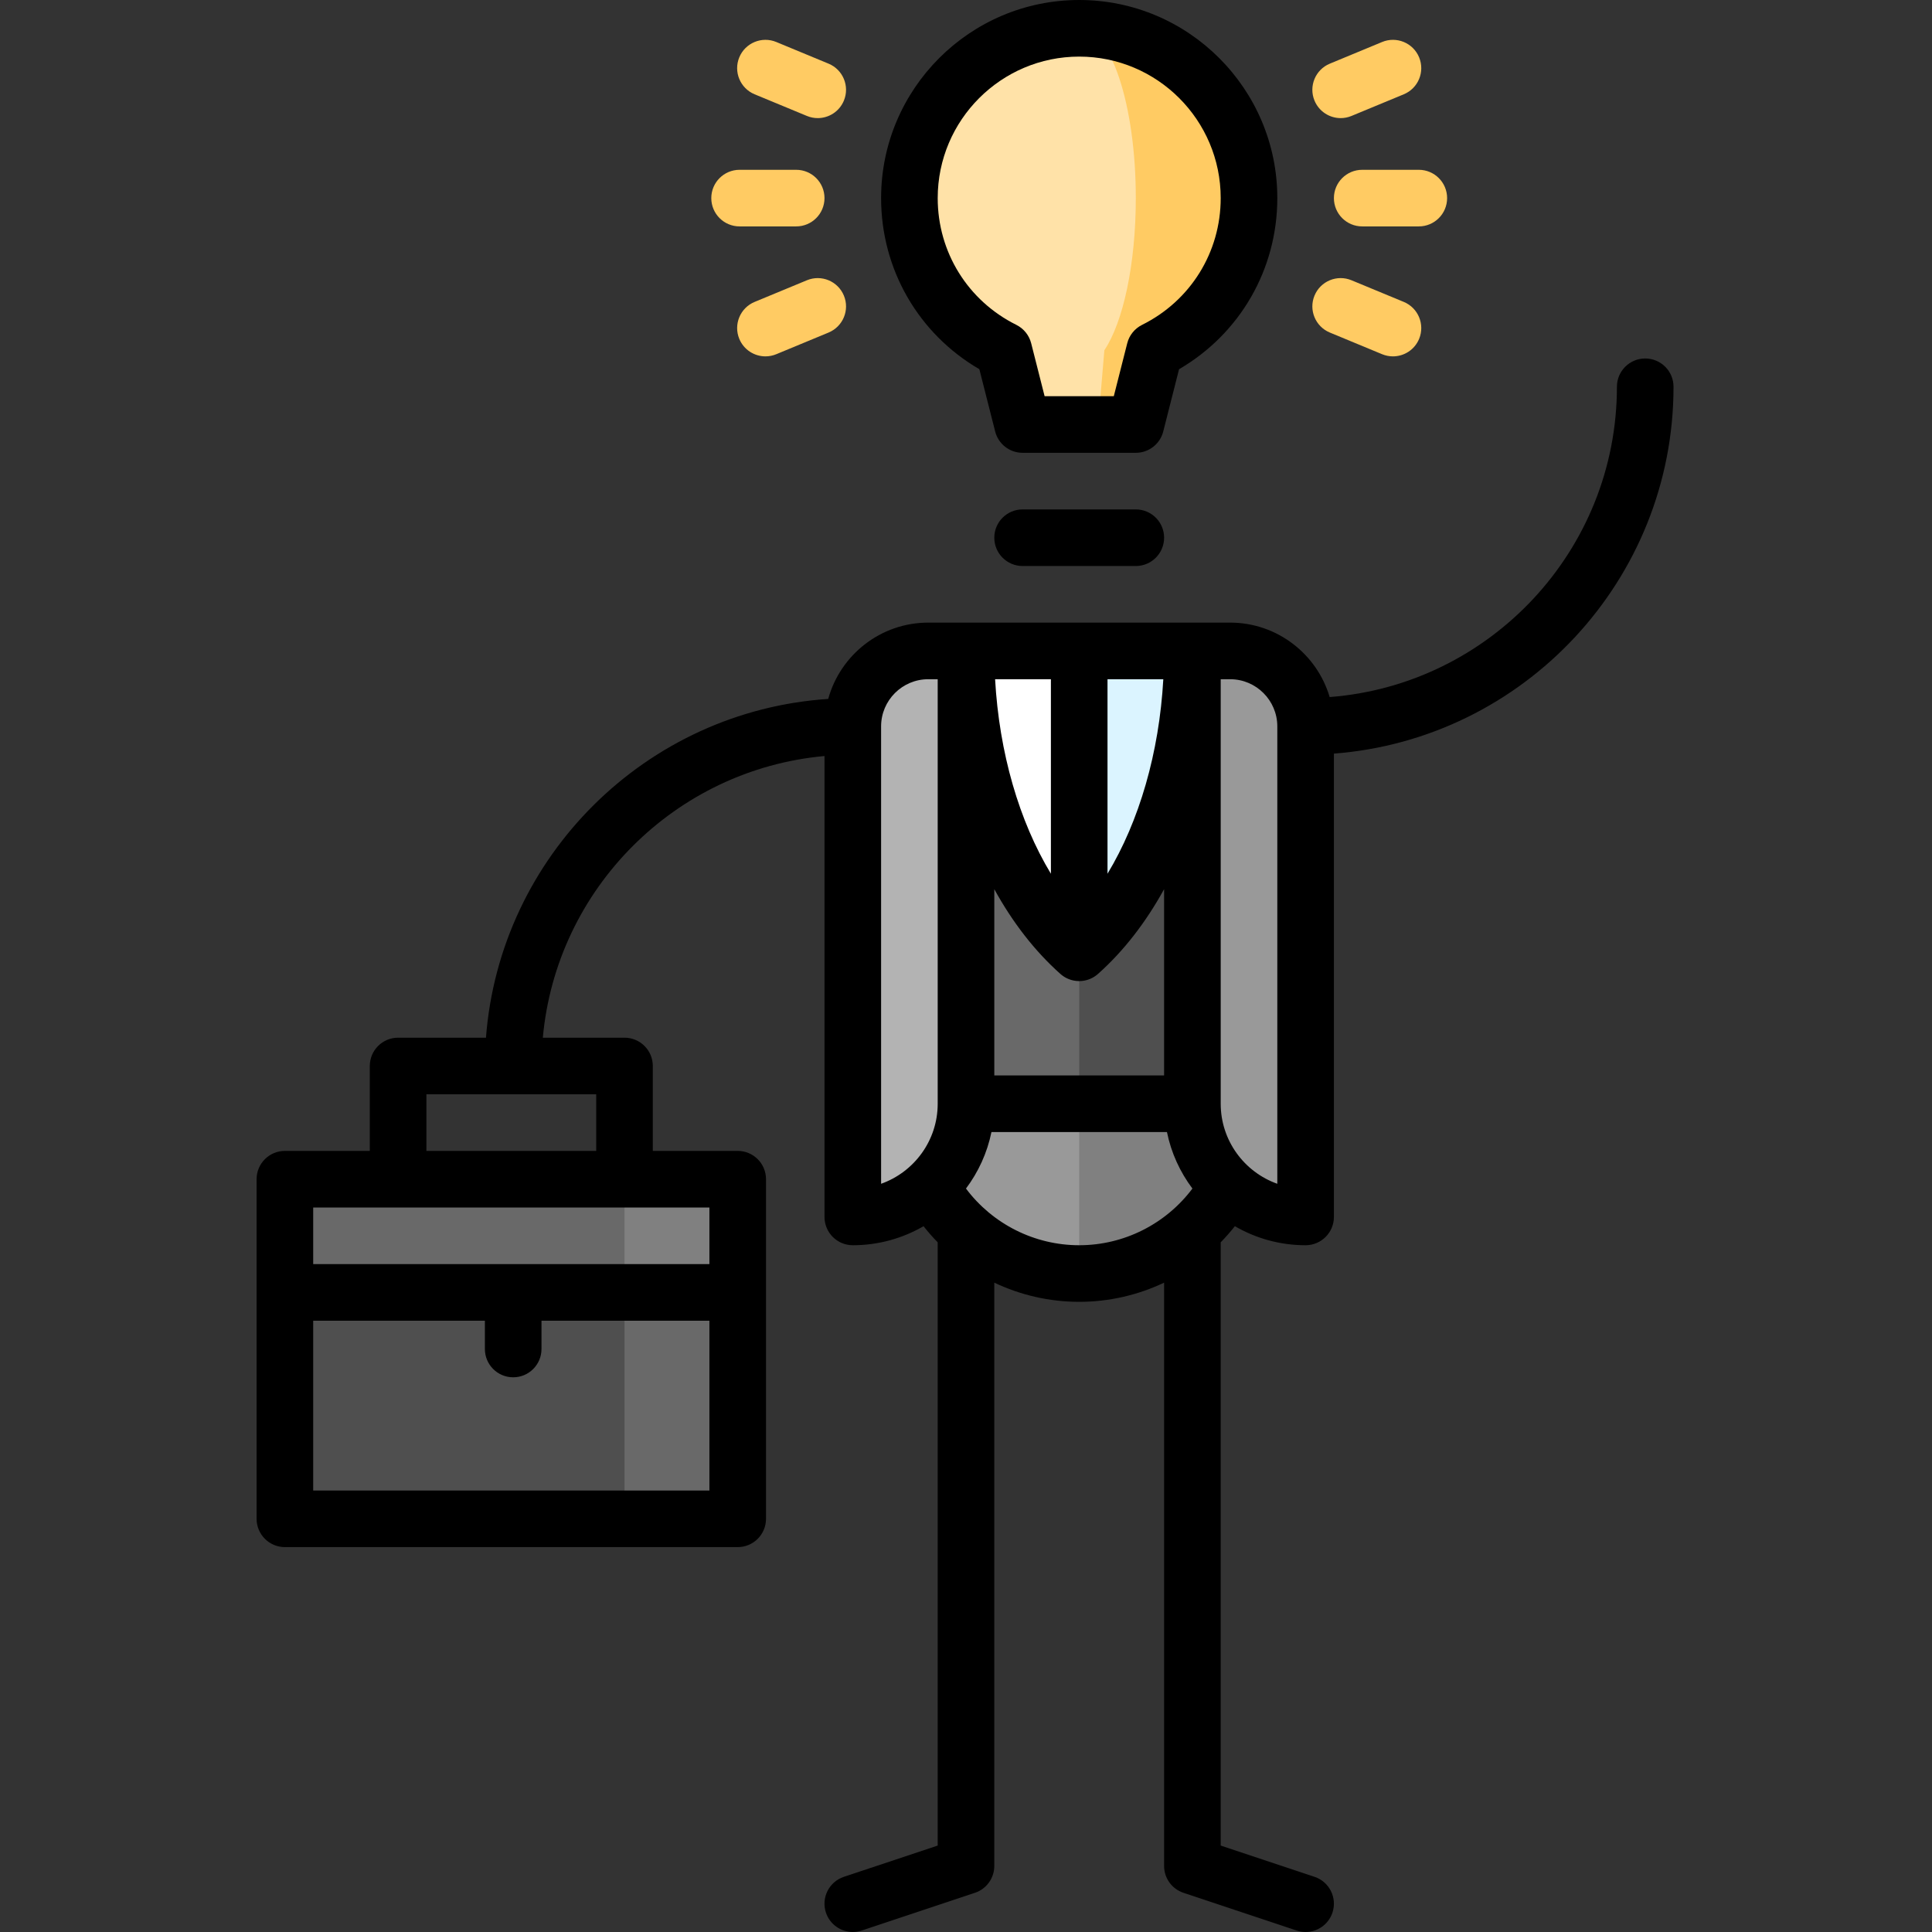<svg height="512pt" viewBox="-68 0 512 512" width="512pt" xmlns="http://www.w3.org/2000/svg"><rect x="-68" y="0" width="512" height="512" fill="#333333" stroke="none"/><path d="m52.5 322.5 45 80h30v-60zm0 0" fill="#696969"/><path d="m7.5 342.5v60h90v-80zm0 0" fill="#4f4f4f"/><path d="m97.5 312.5-35 15 35 15h30v-30zm0 0" fill="#808080"/><path d="m7.5 312.5h90v30h-90zm0 0" fill="#696969"/><path d="m188 262.5 30 75c24.852 0 45-20.148 45-45zm0 0" fill="#808080"/><path d="m173 292.5c0 24.852 20.145 45 45 45v-75zm0 0" fill="#999"/><path d="m248 172.5h-30l-20 80h60zm0 0" fill="#dbf4ff"/><path d="m188 172.5-10 80h40v-80zm0 0" fill="#fff"/><path d="m248 172.5c0 34.191-12.07 64.023-30 80l-20 20 20 20h50zm0 0" fill="#4f4f4f"/><path d="m188 172.5-20 120h50v-40c-17.93-15.977-30-45.809-30-80zm0 0" fill="#696969"/><path d="m158 192.5v130c16.566 0 30-13.434 30-30v-120h-10c-11.047 0-20 8.953-20 20zm0 0" fill="#b3b3b3"/><path d="m258 172.5h-10v120c0 16.566 13.43 30 30 30v-130c0-11.047-8.953-20-20-20zm0 0" fill="#999"/><path d="m218 7.5 5 105h10l5-19.688c14.812-7.367 25-22.648 25-40.312 0-24.852-20.148-45-45-45zm0 0" fill="#ffcb63"/><path d="m233 52.5c0-24.852-6.719-45-15-45-24.855 0-45 20.148-45 45 0 17.668 10.184 32.945 25 40.312l5 19.688h20l1.668-19.688c4.938-7.367 8.332-22.645 8.332-40.312zm0 0" fill="#ffe2a8"/><g fill="#ffcb63"><path d="m308 60h-15c-4.145 0-7.5-3.355-7.5-7.5s3.355-7.5 7.5-7.5h15c4.141 0 7.5 3.355 7.5 7.5s-3.359 7.5-7.5 7.5zm0 0"/><path d="m287.293 31.301c-2.941 0-5.734-1.742-6.934-4.633-1.586-3.824.234-8.215 4.059-9.797l13.859-5.742c3.828-1.586 8.215.23 9.801 4.059s-.23 8.215-4.059 9.801l-13.859 5.738c-.938.391-1.91.574-2.867.574zm0 0"/><path d="m148.707 31.301c-.957 0-1.93-.184-2.867-.574l-13.859-5.738c-3.828-1.586-5.645-5.973-4.059-9.801 1.586-3.824 5.973-5.645 9.797-4.059l13.859 5.742c3.828 1.582 5.645 5.973 4.059 9.797-1.195 2.891-3.988 4.633-6.93 4.633zm0 0"/><path d="m143 60h-15c-4.145 0-7.5-3.355-7.5-7.5s3.355-7.5 7.5-7.5h15c4.141 0 7.5 3.355 7.5 7.5s-3.359 7.5-7.5 7.5zm0 0"/><path d="m134.852 94.441c-2.941 0-5.734-1.742-6.93-4.629-1.586-3.828.23-8.215 4.059-9.801l13.855-5.738c3.828-1.586 8.215.23 9.801 4.059 1.586 3.824-.23 8.211-4.059 9.797l-13.859 5.742c-.938.387-1.91.57-2.867.57zm0 0"/><path d="m301.145 94.441c-.957 0-1.93-.184-2.867-.57l-13.859-5.742c-3.824-1.586-5.645-5.973-4.059-9.797 1.586-3.828 5.977-5.648 9.801-4.059l13.859 5.738c3.824 1.586 5.645 5.973 4.059 9.801-1.199 2.887-3.988 4.629-6.934 4.629zm0 0"/></g><path d="m259.254 324.957c5.52 3.199 11.918 5.043 18.746 5.043 4.141 0 7.5-3.359 7.5-7.5v-122.785c50.27-3.844 90-45.977 90-97.215 0-4.145-3.359-7.5-7.5-7.5-4.145 0-7.5 3.355-7.5 7.5 0 43.344-33.605 78.961-76.125 82.227-3.363-11.387-13.91-19.727-26.375-19.727h-80c-12.645 0-23.316 8.582-26.516 20.223-48.254 3.199-87.02 41.656-90.699 89.777h-23.285c-4.145 0-7.5 3.355-7.5 7.5v22.5h-22.5c-4.145 0-7.5 3.355-7.5 7.5v90c0 4.141 3.355 7.5 7.5 7.5h120c4.141 0 7.5-3.359 7.5-7.5v-90c0-4.145-3.359-7.5-7.5-7.5h-22.5v-22.5c0-4.145-3.355-7.5-7.5-7.5h-21.645c3.582-39.516 35.129-71.066 74.645-74.645v122.145c0 4.141 3.355 7.5 7.5 7.5 6.828 0 13.227-1.844 18.746-5.043 1.18 1.496 2.43 2.922 3.754 4.273v159.863l-24.871 8.289c-3.93 1.309-6.055 5.559-4.746 9.488 1.051 3.141 3.977 5.129 7.117 5.129.785 0 1.586-.125 2.371-.387l30-10c3.062-1.02 5.129-3.887 5.129-7.113v-154.582c6.918 3.289 14.582 5.082 22.5 5.082s15.582-1.793 22.5-5.082v154.582c0 3.227 2.062 6.094 5.129 7.113l29.996 10c.789.262 1.59.387 2.375.387 3.141 0 6.066-1.988 7.113-5.129 1.312-3.93-.812-8.18-4.742-9.488l-24.871-8.289v-159.863c1.32-1.352 2.574-2.777 3.754-4.273zm-244.254 70.043v-45h45.5v7.5c0 4.141 3.355 7.5 7.5 7.5s7.5-3.359 7.5-7.5v-7.5h44.5v45zm105-60h-105v-15h105zm-30-30h-45v-15h45zm105.5-20v-49.355c4.824 8.773 10.707 16.391 17.512 22.453.035.031.07.059.105.09.094.078.188.156.285.23.094.07.184.141.277.207.098.07.199.133.297.199.102.062.199.125.301.184.105.059.207.113.312.168.105.051.211.102.32.152.105.047.215.094.32.137.113.047.223.086.336.125.109.035.219.074.332.105.117.035.238.062.355.094.109.023.219.051.332.074.137.027.277.043.414.062.094.012.188.027.281.039.238.023.48.035.719.035s.477-.012.715-.035c.094-.012.188-.027.281-.039.141-.02.281-.035.418-.062.109-.023.219-.051.328-.074.121-.031.238-.059.355-.094.113-.031.223-.07.336-.105.113-.039.223-.078.332-.125.109-.043.219-.09.324-.137.105-.051.215-.102.32-.152.105-.055.207-.109.309-.168.102-.059.203-.121.301-.184.102-.066.203-.129.297-.199.098-.066.188-.137.281-.207.094-.074.191-.152.285-.23.035-.031.07-.059.105-.09 6.805-6.062 12.688-13.68 17.512-22.453v49.355zm30-105h14.789c-1.09 19.477-6.383 37.637-14.789 51.547zm-15 51.547c-8.41-13.91-13.699-32.07-14.789-51.547h14.789zm60-39.047v121.215c-8.73-3.098-15-11.438-15-21.215v-112.5h2.5c6.891 0 12.5 5.605 12.5 12.5zm-105 0c0-6.895 5.605-12.5 12.5-12.5h2.5v112.5c0 9.777-6.27 18.117-15 21.215zm22.492 122.48c3.277-4.359 5.625-9.449 6.754-14.98h46.508c1.125 5.531 3.477 10.621 6.75 14.98-7.031 9.371-18.117 15.02-30.004 15.02-11.891 0-22.977-5.648-30.008-15.02zm0 0"/><path d="m233 135h-30c-4.145 0-7.5 3.355-7.5 7.5 0 4.141 3.355 7.5 7.5 7.5h30c4.141 0 7.5-3.359 7.5-7.5 0-4.145-3.359-7.5-7.5-7.5zm0 0"/><path d="m191.539 97.844 4.191 16.5c.844 3.328 3.836 5.656 7.27 5.656h30c3.43 0 6.426-2.328 7.27-5.656l4.191-16.5c16.145-9.398 26.039-26.469 26.039-45.344 0-28.949-23.555-52.5-52.5-52.5-28.949 0-52.5 23.551-52.5 52.5 0 18.875 9.891 35.945 26.039 45.344zm26.461-82.844c20.676 0 37.5 16.82 37.5 37.5 0 14.332-7.984 27.203-20.84 33.594-1.957.977-3.395 2.754-3.93 4.871l-3.562 14.035h-18.336l-3.562-14.035c-.539-2.117-1.973-3.895-3.93-4.871-12.855-6.391-20.84-19.262-20.84-33.594 0-20.68 16.82-37.5 37.5-37.5zm0 0"/></svg>